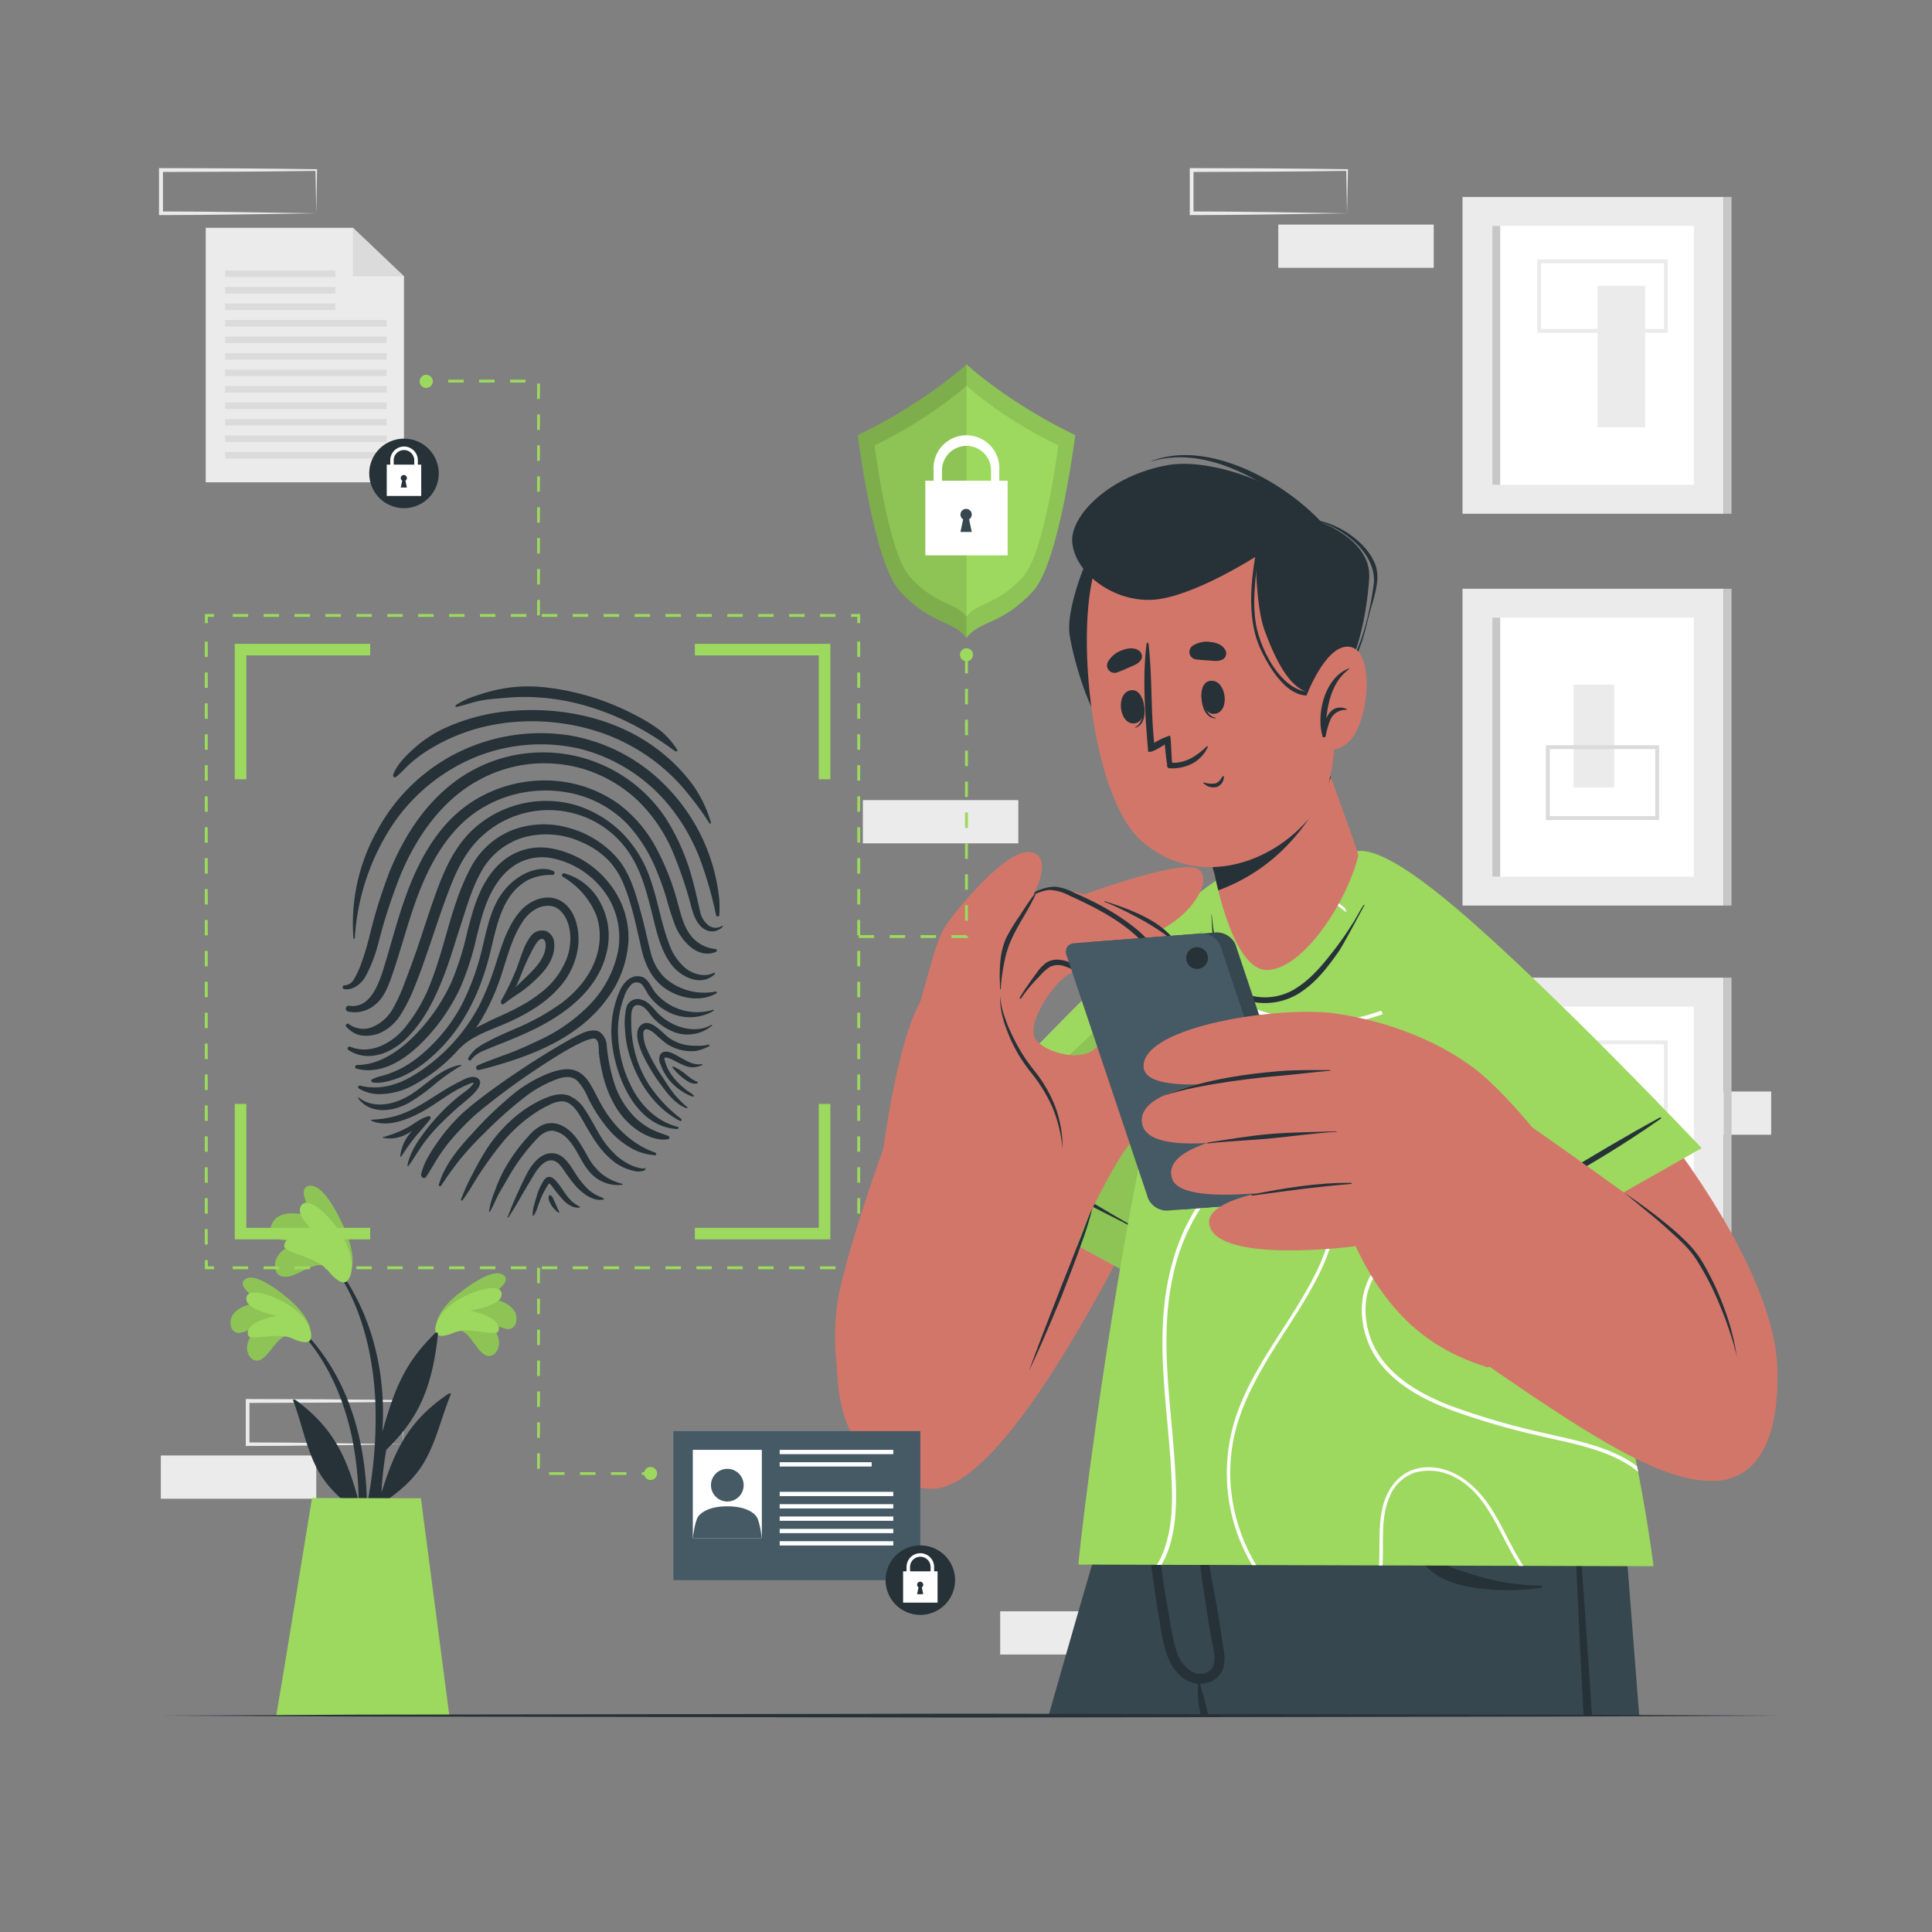 <svg xmlns="http://www.w3.org/2000/svg" viewBox="0 0 500 500"><rect x="0" y="0" width="500" height="500" fill="#808080" stroke="none"/><g id="freepik--background-complete--inject-22"><path d="M104.3,373.76l-20,.3c-6.71.1-13.48.15-20.23.16h-.46v-.46l0-11.19v-.5h.51l20.11.07,10.06.09,10.06.12h.22v.21Zm0,0-.22-11.19.22.22-10.06.12L84.18,363l-20.11.07.49-.5,0,11.19-.46-.46c6.66,0,13.3.06,20,.16Z" style="fill:#ebebeb"></path><rect x="41.62" y="376.68" width="40.23" height="11.19" style="fill:#ebebeb"></rect><rect x="258.85" y="417" width="40.23" height="11.19" style="fill:#ebebeb"></rect><rect x="418.15" y="282.48" width="40.23" height="11.19" style="fill:#ebebeb"></rect><path d="M348.61,55.2l-20,.3c-6.71.1-13.48.15-20.24.16h-.46V55.2l0-11.19v-.5h.5l20.12.07,10.05.09,10.06.12h.22V44Zm0,0L348.4,44l.21.22-10.06.12-10.05.09-20.12.07.5-.5,0,11.19-.46-.46c6.65,0,13.3.06,20,.16Z" style="fill:#ebebeb"></path><rect x="330.82" y="58.12" width="40.23" height="11.19" style="fill:#ebebeb"></rect><path d="M81.85,55.2l-20,.3c-6.71.1-13.48.15-20.24.16h-.46V55.2l0-11.19v-.5h.5l20.12.07,10.06.09,10,.12h.22V44Zm0,0L81.64,44l.21.22-10,.12-10.06.09-20.12.07.5-.5,0,11.19-.46-.46c6.65,0,13.3.06,20,.16Z" style="fill:#ebebeb"></path><rect x="223.31" y="207.07" width="40.23" height="11.19" style="fill:#ebebeb"></rect><rect x="378.5" y="50.97" width="67.59" height="81.99" style="fill:#ebebeb"></rect><rect x="386.22" y="58.45" width="52.15" height="67.02" style="fill:#fff"></rect><rect x="386.22" y="58.45" width="2.03" height="67.02" style="fill:#c7c7c7"></rect><rect x="446.09" y="50.97" width="2.03" height="81.99" style="fill:#c7c7c7"></rect><rect x="413.46" y="73.95" width="12.3" height="36.63" transform="translate(839.21 184.53) rotate(180)" style="fill:#ebebeb"></rect><path d="M431.62,86.14H397.83v-19h33.79Zm-32.79-1h31.79v-17H398.83Z" style="fill:#ebebeb"></path><rect x="378.5" y="253.02" width="67.59" height="81.99" style="fill:#ebebeb"></rect><rect x="386.22" y="260.51" width="52.15" height="67.02" style="fill:#fff"></rect><rect x="386.22" y="260.51" width="2.03" height="67.02" style="fill:#c7c7c7"></rect><rect x="446.09" y="253.02" width="2.03" height="81.99" style="fill:#c7c7c7"></rect><rect x="403.7" y="276.01" width="12.3" height="36.63" style="fill:#ebebeb"></rect><path d="M431.62,288.2H397.83V269.25h33.79Zm-32.79-1h31.79V270.25H398.83Z" style="fill:#ebebeb"></path><rect x="378.5" y="152.37" width="67.59" height="81.99" style="fill:#ebebeb"></rect><rect x="386.22" y="159.85" width="52.15" height="67.02" style="fill:#fff"></rect><rect x="386.22" y="159.85" width="2.03" height="67.02" style="fill:#c7c7c7"></rect><rect x="446.09" y="152.37" width="2.03" height="81.99" style="fill:#c7c7c7"></rect><rect x="407.24" y="177.17" width="10.53" height="26.63" style="fill:#ebebeb"></rect><path d="M429.37,212.22h-29.3V192.86h29.3Zm-28.3-1h27.3V193.86h-27.3Z" style="fill:#dbdbdb"></path></g><g id="freepik--Plant--inject-22"><path d="M77.8,343.75C94.35,360,97.13,385,93.64,407c-.09.5-.86.36-.86-.1,0-5,.15-10,.13-14.89-.09-.23-.16-.44-.25-.67-4.32-3.14-8.3-6.69-10.76-11.55-2.76-5.44-3.85-11.57-6-17.25-.2-.54.38-.38.76-.1,10.07,7.42,13.28,15.41,16.17,26.09a89.35,89.35,0,0,0-1.75-16.62c-2.18-10.14-6.48-20.18-13.76-27.7A.31.31,0,0,1,77.8,343.75Z" style="fill:#263238"></path><path d="M74.69,345.64c-2.85.1-4.64,4.65-6.86,6a2.14,2.14,0,0,1-3.14-.5c-2.2-3.07.82-6.85,3.66-9-2,.83-3.71,2.3-5.9,2.71a2.05,2.05,0,0,1-2.67-1.59c-1-4.18,4.29-6,7.89-6.13-1.75-1.22-6.75-4.52-4.09-6.14s8.56,3.09,10.48,4.64c2.81,2.29,6.17,5.7,6.3,9.27C80.52,349.08,76.88,346.52,74.69,345.64Z" style="fill:#9CD95E"></path><path d="M74.69,345.64c-2.85.1-4.64,4.65-6.86,6a2.14,2.14,0,0,1-3.14-.5c-2.2-3.07.82-6.85,3.66-9-2,.83-3.71,2.3-5.9,2.71a2.05,2.05,0,0,1-2.67-1.59c-1-4.18,4.29-6,7.89-6.13-1.75-1.22-6.75-4.52-4.09-6.14s8.56,3.09,10.48,4.64c2.81,2.29,6.17,5.7,6.3,9.27C80.52,349.08,76.88,346.52,74.69,345.64Z" style="opacity:0.1"></path><path d="M75.51,346.34c-3.64-1.65-10.63.73-11.23-.65-1.2-2.8,4.38-4.73,7.4-5.1-2.78-.75-8.1-1.95-7.94-4.63.2-3.27,8.17-.46,12.2,2.63,5.08,3.9,5,7.66,4.2,8.41C79,348,76.11,346.62,75.51,346.34Z" style="fill:#9CD95E"></path><path d="M115.49,342.15c-17.16,15.56-20.89,40.5-18.24,62.58.08.5.85.39.87-.07.19-5,.23-10,.43-14.89.1-.22.18-.43.28-.65,4.44-3,8.54-6.37,11.19-11.14,3-5.33,4.28-11.41,6.61-17,.22-.54-.37-.4-.76-.14-10.34,7-13.85,14.9-17.14,25.46a88.65,88.65,0,0,1,2.38-16.55c2.56-10,7.24-19.91,14.8-27.15C116.19,342.33,115.79,341.87,115.49,342.15Z" style="fill:#263238"></path><path d="M118.53,344.15c2.84.21,4.45,4.82,6.61,6.24a2.13,2.13,0,0,0,3.16-.38c2.32-3-.55-6.88-3.31-9.1,2,.91,3.62,2.44,5.79,2.93a2.05,2.05,0,0,0,2.73-1.49c1.12-4.14-4-6.2-7.65-6.43,1.79-1.14,6.92-4.25,4.32-6s-8.67,2.76-10.65,4.24c-2.9,2.17-6.38,5.45-6.64,9C112.56,347.37,116.3,344.94,118.53,344.15Z" style="fill:#9CD95E"></path><path d="M118.53,344.15c2.84.21,4.45,4.82,6.61,6.24a2.13,2.13,0,0,0,3.16-.38c2.32-3-.55-6.88-3.31-9.1,2,.91,3.62,2.44,5.79,2.93a2.05,2.05,0,0,0,2.73-1.49c1.12-4.14-4-6.2-7.65-6.43,1.79-1.14,6.92-4.25,4.32-6s-8.67,2.76-10.65,4.24c-2.9,2.17-6.38,5.45-6.64,9C112.56,347.37,116.3,344.94,118.53,344.15Z" style="opacity:0.1"></path><path d="M117.68,344.82c3.7-1.51,10.59,1.13,11.24-.22,1.31-2.76-4.2-4.89-7.2-5.38,2.81-.64,8.17-1.64,8.11-4.32-.08-3.28-8.14-.77-12.29,2.16-5.22,3.7-5.33,7.46-4.52,8.24C114.13,346.38,117.06,345.07,117.68,344.82Z" style="fill:#9CD95E"></path><path d="M98,383.25a169.38,169.38,0,0,1-5.33,24.61.61.61,0,0,1-1.2-.25c1.13-7.58,3.18-15,4.31-22.61a114.13,114.13,0,0,0,1.32-23.21c-.73-12.77-4.2-26.37-12.53-36.36-.19-.24.2-.58.39-.36,16.69,19.47,14,43.33,14,45.47,2.37-8.06,4.8-17.29,13.74-25.5.39-.35.69-.18.62.42-1.6,14.94-5.75,22.75-14.42,30.74C98.63,378.56,98.32,380.92,98,383.25Z" style="fill:#263238"></path><path d="M84.36,327.66c-3-1.33-7.14,2.49-10.11,2.76-1.57.14-2.74-.48-3-2.1-.74-4.29,4.3-6.7,8.31-7.47-2.53-.16-5,.52-7.49-.15a2.37,2.37,0,0,1-2-3c1.1-4.82,7.49-4.11,11.27-2.39-1.2-2.14-4.73-8.08-1.16-8.43s7.33,7.52,8.54,10.1c1.77,3.78,3.53,9,1.87,12.78C88.69,334.17,86.2,329.67,84.36,327.66Z" style="fill:#9CD95E"></path><path d="M84.36,327.66c-3-1.33-7.14,2.49-10.11,2.76-1.57.14-2.74-.48-3-2.1-.74-4.29,4.3-6.7,8.31-7.47-2.53-.16-5,.52-7.49-.15a2.37,2.37,0,0,1-2-3c1.1-4.82,7.49-4.11,11.27-2.39-1.2-2.14-4.73-8.08-1.16-8.43s7.33,7.52,8.54,10.1c1.77,3.78,3.53,9,1.87,12.78C88.69,334.17,86.2,329.67,84.36,327.66Z" style="opacity:0.1"></path><path d="M84.87,328.81c-3-3.55-11.4-4.6-11.33-6.33.16-3.52,6.93-2.7,10.25-1.57-2.5-2.18-7.42-6.1-5.91-8.8,1.86-3.29,8.71,3.64,11.33,8.87,3.31,6.6,1.39,10.48.14,10.84C87.63,332.31,85.35,329.39,84.87,328.81Z" style="fill:#9CD95E"></path><path d="M108.93,387.75,116.29,444H71.49c.92-5,9.26-56.32,9.26-56.32Z" style="fill:#9CD95E"></path></g><g id="freepik--Fingerprint--inject-22"><path d="M184,212.92a32.72,32.72,0,0,0-4.43-9.41,43.64,43.64,0,0,0-7.09-7.72c-10.63-9.25-25.28-12.83-39.13-11.88a51.72,51.72,0,0,0-18.3,4.55,32.16,32.16,0,0,0-7.74,5.08c-2.15,1.91-4.57,4.26-5.57,7a.48.48,0,0,0,.76.52c1.27-1,2.34-2.26,3.55-3.36a34.54,34.54,0,0,1,3.88-3,47.71,47.71,0,0,1,8.5-4.44c11.89-4.8,26-4.68,38-.34a49.81,49.81,0,0,1,15.84,9.41,47.88,47.88,0,0,1,6,6.37,71.39,71.39,0,0,1,5.33,7.36C183.78,213.2,184.09,213.14,184,212.92Z" style="fill:#263238"></path><path d="M175.23,194a20.54,20.54,0,0,0-4.47-5.05,43,43,0,0,0-5.82-3.6,65.66,65.66,0,0,0-24-7.48,38.41,38.41,0,0,0-12.15.6,51,51,0,0,0-5.59,1.59,19.58,19.58,0,0,0-5.26,2.45.25.25,0,0,0,.2.43c2.14-.44,4.19-1.23,6.34-1.64s4.16-.49,6.26-.69c24.57-2.28,42.34,12.91,44.08,13.82A.3.3,0,0,0,175.23,194Z" style="fill:#263238"></path><path d="M90.22,271.77c5,3.23,10.92.87,14.84-2.92,4.08-3.94,6.86-9.1,9-14.29,2-4.74,3.41-9.69,5-14.58s3-10,5.52-14.47a18.47,18.47,0,0,1,11-8.81,22.14,22.14,0,0,1,15.23,1.37,21.75,21.75,0,0,1,6.73,4.65,20.08,20.08,0,0,1,4.05,6.61c2.11,5.28,3.17,10.9,4.45,16.41,1.05,4.56,3.23,8.67,7.5,10.92,3.64,1.92,8.12,2.5,11.82.43a.25.25,0,0,0-.16-.47A15.42,15.42,0,0,1,172,253a13.75,13.75,0,0,1-3.65-6.72c-.8-3-1.4-6.09-2.22-9.11-1.36-5-2.71-10.47-6-14.63a25.36,25.36,0,0,0-12.93-8.28,23.12,23.12,0,0,0-14.81.64A21,21,0,0,0,121.59,225c-4.72,9-6.24,19.26-9.88,28.68a41.58,41.58,0,0,1-7.38,12.81c-3.33,3.72-8.68,6.48-13.66,4.41A.49.49,0,0,0,90.22,271.77Z" style="fill:#263238"></path><path d="M89.13,256c2.3.31,4.41-1.42,5.48-3.32a38,38,0,0,0,3.32-8.64,141.66,141.66,0,0,1,6-18.26c4-9.31,10.23-18.29,19.2-23.45a35.29,35.29,0,0,1,29.65-2.73,35.69,35.69,0,0,1,12.38,7.68,40.73,40.73,0,0,1,8.68,12.55,104.94,104.94,0,0,1,5.1,15c.59,2.05,1.42,4.54,3.4,5.65a3.68,3.68,0,0,0,4.71-.68c.11-.13-.07-.27-.19-.19a3,3,0,0,1-3.7-.3,5.88,5.88,0,0,1-2-3.55c-.67-2.76-1.21-5.54-2-8.29a56.19,56.19,0,0,0-6.91-15.79,38.15,38.15,0,0,0-53.12-10.4c-8.64,5.86-14.49,14.89-18.36,24.42a133.52,133.52,0,0,0-5,16,75,75,0,0,1-2.44,8.11,26.1,26.1,0,0,1-1.6,3.38,3.08,3.08,0,0,1-2.52,1.82A.48.48,0,0,0,89.13,256Z" style="fill:#263238"></path><path d="M91.92,276.09a.44.44,0,0,0,.35.49,15.54,15.54,0,0,0,2.47.38,10.45,10.45,0,0,0,1.12,0c4.41-.22,9-2.72,13.62-7.43A50.44,50.44,0,0,0,119,255.9a70.67,70.67,0,0,0,4.34-13.42c.32-1.29.65-2.59,1-3.87,1.09-4.1,3.07-10,7.54-13.72a13.12,13.12,0,0,1,11-2.78,22.25,22.25,0,0,1,14.53,10.15,20.08,20.08,0,0,1,2.54,13.91,27.85,27.85,0,0,1-7.25,13.75,43.63,43.63,0,0,1-13.36,9.37c-2.12,1-4.93,2.33-7.81,3.39l-1.65.61c-2.1.77-4.26,1.55-6.33,2.46a.62.62,0,0,0,.37,1.17c1.45-.31,2.88-.71,4.21-1.1,9.65-2.77,21.67-7.25,29-17.36a27.46,27.46,0,0,0,5.52-15.14,22.46,22.46,0,0,0-4.44-14,24.66,24.66,0,0,0-15.79-9.8,15.43,15.43,0,0,0-11.92,3c-3.7,2.87-6.42,7.44-8.31,14-.52,1.78-1,3.6-1.43,5.36a72.09,72.09,0,0,1-4,12.44,48.2,48.2,0,0,1-9.85,14.06c-3.35,3.3-8.57,7.23-14.44,7.24A.52.52,0,0,0,91.92,276.09Z" style="fill:#263238"></path><path d="M90,261.77a8.15,8.15,0,0,0,7.14-1.8c2.19-1.75,3.32-4.66,4.22-7.24,2.09-6,3.71-12.2,5.79-18.23,3.23-9.4,8-19,16.47-24.66a32,32,0,0,1,26.11-4.1,28.43,28.43,0,0,1,12.77,7.67,40,40,0,0,1,7.51,12.12c.93,2.24,1.73,4.52,2.44,6.84a74.5,74.5,0,0,0,2.32,7.25c1.64,3.94,5.77,8.67,10.53,6.72a.39.39,0,0,0-.14-.74,9.19,9.19,0,0,1-6.67-3.87c-1.69-2.38-2.34-5.32-3.11-8.09a64.16,64.16,0,0,0-5.92-14.84,34.33,34.33,0,0,0-9.21-10.63,32.6,32.6,0,0,0-13.76-5.74,34.57,34.57,0,0,0-26.08,6.29c-8.23,6.15-12.92,15.79-16.13,25.3-1.81,5.34-3.21,10.79-4.87,16.17-1.26,4.1-3.49,11-9.09,10.09A.77.77,0,0,0,90,261.77Z" style="fill:#263238"></path><path d="M89.59,265.69a7.72,7.72,0,0,0,2.34,1.79c1.84.92,4.53.62,6.37-.12a12.42,12.42,0,0,0,5.45-4.85,42.37,42.37,0,0,0,3.56-7.17c1.15-2.77,2.15-5.62,3.13-8.46,2-5.71,3.79-11.47,6-17.11,1.92-5,4.31-9.77,8.33-13.41a25.47,25.47,0,0,1,27-4.75A24.87,24.87,0,0,1,163,221c3,4.57,4.36,9.9,5.68,15.11,1.18,4.64,2.13,9.65,5.1,13.54,2.47,3.25,7.73,5.82,11.2,2.44a.2.2,0,0,0-.22-.33c-2.48,1.23-5.39.39-7.46-1.29a14.31,14.31,0,0,1-4.14-6.22c-2.05-5.31-2.86-11-4.74-16.41a31,31,0,0,0-7.82-12.67,29.25,29.25,0,0,0-12.26-7,27.93,27.93,0,0,0-26.57,7.1c-3.81,3.83-6.2,8.66-8.13,13.65-2.1,5.47-3.8,11.09-5.7,16.64-1,2.84-2,5.66-3.11,8.47a44,44,0,0,1-3.15,7,10.88,10.88,0,0,1-5.14,4.69,6.26,6.26,0,0,1-6.28-.71C89.8,264.66,89.25,265.31,89.59,265.69Z" style="fill:#263238"></path><path d="M186.16,236.83a33.82,33.82,0,0,0,0-3.9,48.58,48.58,0,0,0-13-28.63,45.43,45.43,0,0,0-25.91-14,48.48,48.48,0,0,0-28.66,4.4,47.86,47.86,0,0,0-20.83,20,49.18,49.18,0,0,0-6.29,28.1c0,.21.34.17.35,0a59.71,59.71,0,0,1,9.93-29.56A47.77,47.77,0,0,1,122.89,196a45,45,0,0,1,27-2.26,43.67,43.67,0,0,1,23.55,15.07A50.65,50.65,0,0,1,181,221.9a100.76,100.76,0,0,1,4.33,15C185.48,237.28,186.13,237.28,186.16,236.83Z" style="fill:#263238"></path><path d="M170.89,272.9c1.1-1.62,3.46-.19,4.68.49,1.83,1,3.8,2.37,6,2a.14.14,0,0,1,.09.27,5.33,5.33,0,0,1-4.6.06,23.74,23.74,0,0,1-2.28-1.08,9.69,9.69,0,0,0-2.23-.94,1.57,1.57,0,0,0-.43,0c-.15,0-.11,0-.13.05-.14.26.08.81.16,1.07a9.65,9.65,0,0,0,.77,1.95,14.71,14.71,0,0,0,2.61,3.46,21.07,21.07,0,0,0,1.85,1.68c.66.53,1.44.93,2.07,1.49a.22.22,0,0,1-.21.39,9,9,0,0,1-2.16-1,15.13,15.13,0,0,1-2-1.4,13.5,13.5,0,0,1-3.15-3.74,12.07,12.07,0,0,1-1-2.24A2.78,2.78,0,0,1,170.89,272.9Z" style="fill:#263238"></path><path d="M174.24,276a14.49,14.49,0,0,1,3.31,2.1q.67.56,1.38,1.05c.23.16.48.31.72.45a6.46,6.46,0,0,0,.76.33.24.24,0,0,1,0,.46c-1.19.29-2.44-.49-3.34-1.17a14.57,14.57,0,0,1-3-2.92C173.93,276.2,174.05,276,174.24,276Z" style="fill:#263238"></path><path d="M96.07,279.67a.17.17,0,0,0,0,.07.38.38,0,0,0,.3.34,4.68,4.68,0,0,0,.9.14,11.07,11.07,0,0,0,3.13-.4,21.12,21.12,0,0,0,4.14-1.45,30,30,0,0,0,7.12-4.81c7.25-6.34,12.35-15.37,15.16-26.86.18-.76.37-1.53.55-2.29,1-4.15,2-8.43,4.3-12a13.94,13.94,0,0,1,4.8-4.57,13.3,13.3,0,0,1,6.54-1.4.53.53,0,0,0,.22-1c-2.59-1.27-5.81-.07-7.07.5a16,16,0,0,0-5.72,4.57c-3,3.71-4.12,8.47-5.2,13.07l-.28,1.15a65.49,65.49,0,0,1-5.31,15A43.52,43.52,0,0,1,110,272.11a30.3,30.3,0,0,1-6.32,4.46,27.29,27.29,0,0,1-3.64,1.51c-.42.14-.85.25-1.28.37a12.09,12.09,0,0,0-2.45.86A.42.42,0,0,0,96.07,279.67Z" style="fill:#263238"></path><path d="M121.16,274a.42.42,0,0,0,.2.39.37.37,0,0,0,.2.07.42.42,0,0,0,.37-.19,7.67,7.67,0,0,1,3.34-2.38c1.18-.55,2.41-1,3.6-1.49l.54-.22c3.27-1.28,5.93-2.42,8.37-3.59,10.82-5.19,17.27-11.91,19.2-20a18,18,0,0,0-1.52-12.82,15.08,15.08,0,0,0-9.4-7.75.51.51,0,0,0-.6.3.46.46,0,0,0,.19.59,20.4,20.4,0,0,1,8.62,9.84c2.19,5.8,1.13,15.28-9.09,22.95a61.57,61.57,0,0,1-12.27,6.72c-2.16.95-4.6,2-6.94,3.27a18.23,18.23,0,0,0-2.76,1.71,9.16,9.16,0,0,0-2,2.38A.36.36,0,0,0,121.16,274Z" style="fill:#263238"></path><path d="M92.87,281.7a10.29,10.29,0,0,0,4.85,1.46,18.51,18.51,0,0,0,9-2.18,42.72,42.72,0,0,0,11.05-8.39c.31-.32.6-.65.9-1l.27-.29a.62.62,0,0,0,.19-.14c2.53-2.52,6-3.92,9.33-5.28,1.16-.47,2.37-1,3.5-1.48,5.59-2.6,9.4-5.18,12.34-8.38a19.53,19.53,0,0,0,5.35-11.34c.35-3.7-.52-8.86-4.09-11.26s-8.09-.69-10.74,2.2c-3.08,3.37-4.65,8.13-5.92,12l-.44,1.35a71.94,71.94,0,0,1-4.42,11.25,46.83,46.83,0,0,1-7.35,10.27,46.3,46.3,0,0,1-9.78,7.88c-4.74,2.83-9.36,3.69-13.71,2.59h-.08a.45.45,0,0,0-.43.27A.4.4,0,0,0,92.87,281.7ZM123.17,266c.72-1,1.35-2,1.91-3a58.49,58.49,0,0,0,5-11.71c.21-.65.41-1.3.63-2,1.15-3.64,2.34-7.41,4.45-10.59a9.52,9.52,0,0,1,4.33-3.84,6.28,6.28,0,0,1,2.59-.43,4.44,4.44,0,0,1,2.84,1.17c3,2.8,3.19,7.93,2,11.77a20.52,20.52,0,0,1-7.11,9.66c-3.71,2.95-8.1,4.92-12,6.66l-.37.16C126.05,264.58,124.56,265.25,123.17,266Z" style="fill:#263238"></path><path d="M129.68,259.34a.47.47,0,0,0,.16.49.44.44,0,0,0,.26.1.42.42,0,0,0,.34-.14c.22-.22,1.84-1.38,2.62-1.91.25-.17.51-.33.76-.51.53-.35,1.08-.71,1.6-1.11a37.47,37.47,0,0,0,4.38-3.89c2.62-2.75,3.85-5.5,3.63-8.19a3.56,3.56,0,0,0-2-3.18,3.61,3.61,0,0,0-4.06,1.29,14.15,14.15,0,0,0-2.1,4c-.46,1.16-.87,2.37-1.28,3.53l-.33.94a66.84,66.84,0,0,1-3.93,8.14A.43.43,0,0,0,129.68,259.34Zm5.11-6.92a58.63,58.63,0,0,1,3.32-7.18l.06-.1c.34-.6,1.15-2,1.93-2.16h.17a.83.83,0,0,1,.45.18c.68.53.58,2,.26,3.11-.74,2.66-3,4.81-4.76,6.54l-1.4,1.34c-.48.45-.95.91-1.42,1.37C134,254.41,134.43,253.32,134.79,252.42Z" style="fill:#263238"></path><path d="M136,304.46A111.37,111.37,0,0,0,131.36,315a.11.11,0,0,0,.19.09c1.95-2.9,3.57-6,5.4-9,1.2-1.93,3.37-6.44,6.3-5.71,1.23.3,2.11,1.66,2.79,2.63a41.81,41.81,0,0,0,2.9,3.86c1.6,1.82,4.6,4.2,7.22,3.56.12,0,.19-.22.07-.28-.7-.37-1.44-.6-2.13-1A10.71,10.71,0,0,1,152,307.6a23.42,23.42,0,0,1-3.22-4.12c-1.5-2.32-3.25-5.38-6.51-5C139.25,298.83,137.19,302,136,304.46Z" style="fill:#263238"></path><path d="M92.73,284.29c3.17,4.17,8.84,3.43,12.94,1.21a44,44,0,0,0,6.66-4.75,49.85,49.85,0,0,1,7-4.94.12.12,0,0,0-.07-.23c-5.07.81-8.73,5-12.86,7.64-3.88,2.5-9.51,4-13.51.84C92.79,283.94,92.63,284.16,92.73,284.29Z" style="fill:#263238"></path><path d="M175.29,292.19c.32,0,.45-.48.12-.56-5.12-1.27-9.16-5.11-11.64-9.68a32.09,32.09,0,0,1-3.79-13.5A25.18,25.18,0,0,1,161.52,258a7.78,7.78,0,0,1,1.68-3,2,2,0,0,1,3-.16,19.38,19.38,0,0,1,1.47,2.39,13.85,13.85,0,0,0,4.58,4.3,12.82,12.82,0,0,0,6,1.73,12,12,0,0,0,6.39-1.65c.13-.08.07-.33-.09-.28a14.12,14.12,0,0,1-15-4.5c-1.22-1.57-1.88-4-4.21-4.18s-3.95,1.68-4.87,3.61A26.35,26.35,0,0,0,158.53,271C159.76,279.81,165.06,291.72,175.29,292.19Z" style="fill:#263238"></path><path d="M138.29,311.68a7.67,7.67,0,0,0-.43,2.84.16.16,0,0,0,.28.06,8.74,8.74,0,0,0,1.05-2.35c.31-.86.63-1.72,1-2.56a18.26,18.26,0,0,1,1.28-2.44,3.42,3.42,0,0,1,.64-.93l.07-.05.16.16a4.58,4.58,0,0,1,.42.46,44.81,44.81,0,0,0,3.28,4c1,.93,2.59,1.94,4,1.62a.11.11,0,0,0,0-.2,10,10,0,0,1-2.21-1.54,14.63,14.63,0,0,1-1.67-2.08c-.57-.78-1.08-1.61-1.7-2.36s-1.31-1.72-2.3-1.72-1.46.89-1.85,1.6a17.07,17.07,0,0,0-1.2,2.65C138.84,309.78,138.54,310.72,138.29,311.68Z" style="fill:#263238"></path><path d="M177.68,286.8a.17.17,0,0,0,.15-.3,28.08,28.08,0,0,1-3.4-3.41,45.12,45.12,0,0,1-2.74-4,43.89,43.89,0,0,1-4.28-7.58,9.75,9.75,0,0,1-.92-4.13c.19-2,2.2-.54,3.07.21a27.7,27.7,0,0,0,3.1,2.62A11.57,11.57,0,0,0,180,272a11.15,11.15,0,0,0,3.53-1.27c.25-.11.07-.45-.18-.37a10.27,10.27,0,0,1-3,.28,15.74,15.74,0,0,1-2.48-.15,11.35,11.35,0,0,1-4.75-1.91c-1.7-1.21-4.82-5.27-7.2-3.31-2.06,1.69-.47,5.62.36,7.54a46,46,0,0,0,5,8.24C172.88,283.25,175,285.88,177.68,286.8Z" style="fill:#263238"></path><path d="M99.11,294.45a9.08,9.08,0,0,0,6.36-1.07c.41-.22.79-.47,1.19-.72-.21.24-.41.47-.6.71a11.28,11.28,0,0,0-2.48,5.87.14.14,0,0,0,.25.09c1.12-1.71,2.27-3.43,3.55-5s2.77-3.12,4-4.77a.45.45,0,0,0-.45-.69c-2.12.48-3.71,2-5.59,3a30,30,0,0,1-6.26,2.43C99,294.3,99,294.43,99.11,294.45Z" style="fill:#263238"></path><path d="M122.32,303.81a56.93,56.93,0,0,0-3,6.55.23.23,0,0,0,.41.21c1.7-2.29,3.07-4.83,4.65-7.21s3.15-4.54,4.87-6.71a39.51,39.51,0,0,1,9.8-9,25.2,25.2,0,0,1,3-1.64,7.77,7.77,0,0,1,3.49-1c2.22.12,3.66,2.25,4.65,3.9,2.39,4,4.43,8.22,8.13,11.27A12.54,12.54,0,0,0,164,303a4.46,4.46,0,0,0,2.73-.08c.27-.17.44-.42.17-.66-.09-.07-.23,0-.17.14s-1.29-.13-1.35-.15l-.86-.24a10.37,10.37,0,0,1-1.75-.72,16.85,16.85,0,0,1-3-2,23.17,23.17,0,0,1-4.9-6.18c-1.15-1.95-2.17-4-3.45-5.87a9,9,0,0,0-4.33-3.75c-2.28-.74-4.59.08-6.65,1a29.54,29.54,0,0,0-5.61,3.33,37.79,37.79,0,0,0-9,9.75A68.4,68.4,0,0,0,122.32,303.81Z" style="fill:#263238"></path><path d="M128.05,308.27a22.33,22.33,0,0,0-1.48,5.21.13.13,0,0,0,.24.08c1-1.74,1.7-3.67,2.74-5.41s2-3.46,3-5.13a52.78,52.78,0,0,1,6.47-8.37c1.15-1.17,2.5-2.17,4.18-2a6.9,6.9,0,0,1,4,2.43c2.26,2.53,3.3,6,5.63,8.48a9.6,9.6,0,0,0,8.26,3.06c.1,0,.13-.21,0-.24a14.07,14.07,0,0,1-5.38-2.59,15.7,15.7,0,0,1-3.75-4.76c-1.72-3-3.39-6.26-6.64-7.76a6.06,6.06,0,0,0-4.56-.28,10.51,10.51,0,0,0-4,3.06,45.05,45.05,0,0,0-6.51,9.11A39.1,39.1,0,0,0,128.05,308.27Z" style="fill:#263238"></path><path d="M113.58,306.58a.34.34,0,0,0,.19.41l.13,0a.35.35,0,0,0,.29-.15A78.36,78.36,0,0,1,119.1,300a76.93,76.93,0,0,1,5.91-6.41,109.38,109.38,0,0,1,11.07-9.87,31.07,31.07,0,0,1,6.24-3.69c2.11-.92,5-2.17,7-.39a13.12,13.12,0,0,1,2.71,4.17c.28.58.56,1.14.85,1.67a40,40,0,0,0,4.27,6.38,22.46,22.46,0,0,0,5.59,4.91,14.52,14.52,0,0,0,6.74,2.2.32.32,0,0,0,.35-.27.31.31,0,0,0-.21-.38c-6.65-2.33-10.92-7.42-13.32-11.28-.67-1.08-1.28-2.25-1.85-3.37s-1.16-2.25-1.84-3.33c-1.45-2.35-3.31-3.55-5.49-3.62-2.62-.07-5.34,1.07-7.41,2.05a35.06,35.06,0,0,0-6.41,4,96.68,96.68,0,0,0-11.21,10.72C118.52,297.34,115,301.6,113.58,306.58Z" style="fill:#263238"></path><path d="M176,290.09c.33.16.53-.33.28-.53a36.88,36.88,0,0,1-8.54-9.17,29.19,29.19,0,0,1-3.84-10,30,30,0,0,1-.53-5.5c0-1.35-.35-4.76,1.63-4.77s3.07,2.37,4.22,3.51a15.14,15.14,0,0,0,4.57,3.18,9.8,9.8,0,0,0,10.46-1.37.12.12,0,0,0-.13-.2c-4.4,2.45-10.17.54-13.57-2.74-1.38-1.32-2.5-3.23-4.46-3.76a3,3,0,0,0-4,2.06,18.5,18.5,0,0,0-.34,5.61,27.48,27.48,0,0,0,.86,5.63C164.58,279.36,169.12,286.61,176,290.09Z" style="fill:#263238"></path><path d="M110.76,299.47a16.56,16.56,0,0,0-1.77,4.42.82.82,0,0,0,.47.92,1.06,1.06,0,0,0,.23.05.69.69,0,0,0,.62-.33c.59-.91,1.15-1.84,1.71-2.76a50.84,50.84,0,0,1,4-5.93,71.3,71.3,0,0,1,7.12-7.44,176.56,176.56,0,0,1,16.15-12c8-5.32,13.49-8.13,14.75-7.55.86.4.9,1.83.94,3a10.08,10.08,0,0,0,.05,1,45.66,45.66,0,0,0,.88,4.87,29.59,29.59,0,0,0,3.43,8.74,19.57,19.57,0,0,0,5.85,6.19c1.3.85,4.67,2.76,7.77,2.17A.45.45,0,0,0,173,294c-.51-.2-1-.38-1.51-.56a24.6,24.6,0,0,1-3.13-1.31,18.13,18.13,0,0,1-4-2.93,22.22,22.22,0,0,1-5.33-8.68,47.71,47.71,0,0,1-2-9.79,4.69,4.69,0,0,0-1.83-3.66c-1.18-.77-3.21-.24-4.21.19-5.74,2.46-24.18,14.24-31.53,21.06a46.73,46.73,0,0,0-6.15,7.16A42.72,42.72,0,0,0,110.76,299.47Z" style="fill:#263238"></path><path d="M96.16,290.06c3.85,1.67,8.41,0,11.92-1.74s6.4-4.09,9.69-6c.85-.48,1.7-.93,2.58-1.34.44-.2.89-.39,1.34-.56.23-.09.5-.26.74-.18s.29,0,.1.19-.12.17-.19.25c-1.14,1.42-2.93,2.44-4.3,3.62a52.7,52.7,0,0,0-7.6,7.92c-2.12,2.75-4.33,5.91-5,9.38,0,.17.2.23.29.11,1.35-1.84,2.48-3.84,3.82-5.69a43,43,0,0,1,4.35-5.08c1.41-1.42,2.88-2.79,4.37-4.12s3.06-2.47,4.4-3.88c.93-1,2.59-3,.77-4-1.47-.8-3.65.57-4.95,1.22-3.68,1.84-7,4.33-10.58,6.31a27.38,27.38,0,0,1-5.83,2.45,28.2,28.2,0,0,1-5.92.86C96,289.79,96,290,96.16,290.06Z" style="fill:#263238"></path><path d="M142.08,309.56a1.17,1.17,0,0,1,0-.11.24.24,0,0,1,.36-.12l.08.05c.35.13.58.64.71.94s.33.75.5,1.11c.33.72.62,1.46,1,2.17a.15.15,0,0,1-.23.19,6.43,6.43,0,0,1-1.78-1.82,8.55,8.55,0,0,1-.55-1.09,2.69,2.69,0,0,1-.19-.74A.94.94,0,0,1,142.08,309.56Z" style="fill:#263238"></path><polygon points="63.75 201.68 60.75 201.68 60.75 166.62 95.81 166.62 95.81 169.62 63.75 169.62 63.75 201.68" style="fill:#9CD95E"></polygon><polygon points="214.89 320.75 179.83 320.75 179.83 317.75 211.89 317.75 211.89 285.69 214.89 285.69 214.89 320.75" style="fill:#9CD95E"></polygon><polygon points="95.81 320.75 60.75 320.75 60.75 285.69 63.75 285.69 63.75 317.75 95.81 317.75 95.81 320.75" style="fill:#9CD95E"></polygon><polygon points="214.89 201.68 211.89 201.68 211.89 169.62 179.83 169.62 179.83 166.62 214.89 166.62 214.89 201.68" style="fill:#9CD95E"></polygon><polygon points="222.61 328.48 220.24 328.48 220.24 327.73 221.86 327.73 221.86 326.11 222.61 326.11 222.61 328.48" style="fill:#9CD95E"></polygon><path d="M216.22,328.48h-4v-.75h4Zm-8,0h-4v-.75h4Zm-8,0h-4v-.75h4Zm-8,0h-4v-.75h4Zm-8,0h-4v-.75h4Zm-8,0h-4v-.75h4Zm-8,0h-4v-.75h4Zm-8,0h-4v-.75h4Zm-8,0h-4v-.75h4Zm-8,0h-4v-.75h4Zm-8,0h-4v-.75h4Zm-8,0h-4v-.75h4Zm-8,0h-4v-.75h4Zm-8,0h-4v-.75h4Zm-8,0h-4v-.75h4Zm-8,0h-4v-.75h4Zm-8,0h-4v-.75h4Zm-8,0h-4v-.75h4Zm-8,0h-4v-.75h4Zm-8,0h-4v-.75h4Z" style="fill:#9CD95E"></path><polygon points="55.4 328.48 53.03 328.48 53.03 326.11 53.78 326.11 53.78 327.73 55.4 327.73 55.4 328.48" style="fill:#9CD95E"></polygon><path d="M53.78,322.08H53v-4h.75Zm0-8H53v-4h.75Zm0-8H53v-4h.75Zm0-8H53v-4h.75Zm0-8H53v-4h.75Zm0-8H53v-4h.75Zm0-8H53v-4h.75Zm0-8H53v-4h.75Zm0-8H53v-4h.75Zm0-8H53v-4h.75Zm0-8H53v-4h.75Zm0-8H53v-4h.75Zm0-8H53v-4h.75Zm0-8H53v-4h.75Zm0-8H53v-4h.75Zm0-8.05H53v-4h.75Zm0-8H53v-4h.75Zm0-8H53v-4h.75Zm0-8H53v-4h.75Zm0-8H53v-4h.75Z" style="fill:#9CD95E"></path><polygon points="53.78 161.27 53.03 161.27 53.03 158.9 55.4 158.9 55.4 159.65 53.78 159.65 53.78 161.27" style="fill:#9CD95E"></polygon><path d="M216.22,159.65h-4v-.75h4Zm-8,0h-4v-.75h4Zm-8,0h-4v-.75h4Zm-8,0h-4v-.75h4Zm-8,0h-4v-.75h4Zm-8,0h-4v-.75h4Zm-8,0h-4v-.75h4Zm-8,0h-4v-.75h4Zm-8,0h-4v-.75h4Zm-8,0h-4v-.75h4Zm-8,0h-4v-.75h4Zm-8,0h-4v-.75h4Zm-8,0h-4v-.75h4Zm-8,0h-4v-.75h4Zm-8,0h-4v-.75h4Zm-8,0h-4v-.75h4Zm-8,0h-4v-.75h4Zm-8,0h-4v-.75h4Zm-8,0h-4v-.75h4Zm-8,0h-4v-.75h4Z" style="fill:#9CD95E"></path><polygon points="222.61 161.27 221.86 161.27 221.86 159.65 220.24 159.65 220.24 158.9 222.61 158.9 222.61 161.27" style="fill:#9CD95E"></polygon><path d="M222.61,322.08h-.75v-4h.75Zm0-8h-.75v-4h.75Zm0-8h-.75v-4h.75Zm0-8h-.75v-4h.75Zm0-8h-.75v-4h.75Zm0-8h-.75v-4h.75Zm0-8h-.75v-4h.75Zm0-8h-.75v-4h.75Zm0-8h-.75v-4h.75Zm0-8h-.75v-4h.75Zm0-8h-.75v-4h.75Zm0-8h-.75v-4h.75Zm0-8h-.75v-4h.75Zm0-8h-.75v-4h.75Zm0-8h-.75v-4h.75Zm0-8.05h-.75v-4h.75Zm0-8h-.75v-4h.75Zm0-8h-.75v-4h.75Zm0-8h-.75v-4h.75Zm0-8h-.75v-4h.75Z" style="fill:#9CD95E"></path></g><g id="freepik--Character--inject-22"><path d="M271.37,444h92.34c.76-3,1.49-5.9,2.23-8.78q1.26-5,2.47-9.69c.17-.7.36-1.4.54-2.09.61-2.41,1.2-4.76,1.79-7,.35-1.4.7-2.77,1-4.12s.7-2.74,1-4.06c.09-.35.18-.71.27-1s.19-.77.28-1.14l.35-1.37h0c.13-.48.25-.95.36-1.42.24-.89.46-1.76.67-2.62.33-1.26.64-2.5.95-3.71.13-.52.27-1.05.4-1.56.22-.85.43-1.67.63-2.47.14-.54.27-1.07.4-1.58.55-2.12,1.05-4.11,1.52-6,.13-.49.24-1,.37-1.44.2-.81.4-1.58.59-2.33.13-.47.24-.92.35-1.37.41-1.59.78-3,1.1-4.31.09-.34.17-.67.26-1l.57-2.26c.07-.26.13-.52.2-.76s.13-.51.18-.73.09-.33.12-.47.12-.45.17-.63a1.63,1.63,0,0,1,.07-.28l.21-.84H293s-3,10.21-7.7,26.66c-1,3.35-2,7-3.11,10.8C279,417.3,275.33,430.1,271.37,444Z" style="fill:#37474f"></path><path d="M348.59,444h2.3q5.13-21.22,9.94-42.51,1.16-5.18,2.29-10.37l.21-1a.14.14,0,0,0-.27-.07l-.09.32q-1.56,5.56-3.1,11.15C356,415.62,352.24,429.78,348.59,444Z" style="fill:#263238"></path><path d="M295.87,368.88l4,19.86L303.09,405l5.54,27.75.57,2.85.95,4.74.71,3.59h52.86c.75-3,1.49-5.91,2.22-8.78q1.26-5,2.47-9.69c.17-.7.36-1.4.54-2.09.61-2.41,1.2-4.76,1.79-7,.35-1.4.7-2.77,1-4.12s.7-2.74,1-4.06c.09-.35.18-.71.27-1s.19-.77.28-1.14l.35-1.37h0c.13-.48.25-.95.36-1.42.24-.89.46-1.76.67-2.62.33-1.26.64-2.5.95-3.71.14-.53.27-1.05.4-1.56.22-.85.43-1.67.63-2.47.14-.54.27-1.07.4-1.58.55-2.12,1.05-4.11,1.52-6,.13-.49.24-1,.37-1.44.2-.81.4-1.58.59-2.33.13-.47.24-.92.35-1.37.41-1.59.78-3,1.1-4.31.09-.34.17-.67.26-1l.57-2.26c.07-.26.13-.52.2-.76s.13-.51.18-.73.09-.33.12-.47.12-.45.17-.63a1.63,1.63,0,0,1,.07-.28l.21-.84Z" style="fill:#263238"></path><path d="M295.86,368.85v0c0,.5.38,5.86,1.24,14,.25,2.39.54,5,.88,7.82.53,4.44,1.18,9.33,2,14.5,1.38,9,3.18,18.86,5.52,28.48.83,3.46,1.75,6.89,2.72,10.25l116,0c-1.37-17.68-2.62-33.67-3.61-46.27-1.4-17.74-2.28-28.85-2.28-28.85l-105.24,0Z" style="fill:#37474f"></path><path d="M296.11,379.51c.13,4.15.3,8.3.57,12.43.28,4.48.69,8.95,1.28,13.42a4.36,4.36,0,0,0,.06.49q.83,6.28,1.88,12.53c.67,3.88,1.16,8.07,2.88,11.67a11.56,11.56,0,0,0,2.71,3.66,8.12,8.12,0,0,0,3.71,1.92,4,4,0,0,0,.69.11c.06,0,.13,0,.2,0a.24.24,0,0,0-.13.24c.05,1.39,0,2.81.17,4.19,0,.06,0,.12,0,.18.14,1.2.36,2.39.58,3.59h2s0,0,0-.07c-.35-1.31-.64-2.63-1-4s-.8-2.66-1.11-4a.22.22,0,0,0-.1-.13,6.18,6.18,0,0,0,6-3.76,10.71,10.71,0,0,0,.1-5.45l-1.08-7.13c-.68-4.36-1.55-8.68-2.33-13-.11-.66-.23-1.32-.35-2-1.55-8.83-3.18-17.67-5.13-26.42-.07-.36-.16-.72-.24-1.09s-.44-.17-.42.06c.06.59.12,1.18.19,1.77.34,3.36.74,6.7,1.2,10,.56,3.92.95,7.86,1.5,11.78l.57,4c.9,6.45,1.84,12.9,2.94,19.32.52,3,2.38,8.33-1.92,9.26a4.34,4.34,0,0,1-2.91-.37,9.1,9.1,0,0,1-4-5c-1.22-3.42-1.65-7.18-2.28-10.74q-1.07-5.89-1.88-11.81h0c-.7-4.92-1.42-9.84-2.2-14.75-.38-2.51-.78-5-1.18-7.52-.18-1.15-.37-2.31-.56-3.47C296.49,379.19,296.11,379.26,296.11,379.51Z" style="fill:#263238"></path><path d="M398.77,410.35a58.58,58.58,0,0,1-14.31-1.92c-2.16-.56-4.29-1.25-6.4-1.94a16.82,16.82,0,0,1-5.78-2.9c-3.25-2.81-4.77-7.23-6.18-11.15a107.6,107.6,0,0,1-3.75-13.53c-.05-.23-.38-.16-.39.06a52.9,52.9,0,0,0,2,15.37c1.17,4.24,2.74,9,6.17,12,3.6,3.12,8.5,4.22,13.11,4.79a60.35,60.35,0,0,0,15.6-.21A.26.26,0,0,0,398.77,410.35Z" style="fill:#263238"></path><path d="M406.81,379q.39,9.75.82,19.5,1,22.71,2.19,45.42H412q-1.5-22.77-3.15-45.49-.72-9.74-1.48-19.44A.28.28,0,0,0,406.81,379Z" style="fill:#263238"></path><path d="M308.74,235.16c-45.7,41.19-88.07,86.3-91.39,109.32-4.59,31.88,15,40.73,23.8,40.81,23.92.24,67.39-96.7,82.51-133.71C338.34,215.64,318.78,226.11,308.74,235.16Z" style="fill:#d3766a"></path><path d="M239.76,301.08l50.82,27.62s31.59-58.36,38.87-85.41S325.86,217,302,238.06,239.76,301.08,239.76,301.08Z" style="fill:#c7c7c7"></path><path d="M239.76,301.08l50.82,27.62s31.59-58.36,38.87-85.41S325.86,217,302,238.06,239.76,301.08,239.76,301.08Z" style="fill:#9CD95E"></path><path d="M329.45,243.28c-7.28,27.06-38.88,85.43-38.88,85.43L244.3,303.55l85.22-80.1C332.36,225.63,332.48,232.06,329.45,243.28Z" style="opacity:0.1"></path><path d="M250.22,293.29c19.59,13.26,38.58,21.87,42.39,24.06.18.11.33-.19.14-.29-3.85-1.95-24.7-14.93-42.38-24.09C250.17,292.86,250,293.16,250.22,293.29Z" style="fill:#263238"></path><path d="M279.12,404.91l148.81.43s-13-112-67.62-178.11c-12.64-15.31-33-7-41.59,1.14C296.92,249,278.7,404.37,279.12,404.91Z" style="fill:#9CD95E"></path><path d="M330.31,221.14c3.57,2.61,7,5.49,10.43,8.16l10,7.75c3,2.35,6,5,9.41,6.85,3.07,1.68,6.64,2.43,9.93.93a10.87,10.87,0,0,0,2.25-1.4l.34.53a10.41,10.41,0,0,1-5.92,2.38c-3.29.19-6.36-1.31-9-3.11-3.34-2.26-6.45-4.87-9.64-7.34-6.19-4.79-12.3-9.79-18.66-14.37C329.7,221.39,330,221.26,330.31,221.14Zm59.35,89.09a83.65,83.65,0,0,1,15.7,1.39c-.12-.35-.25-.71-.39-1.06a79,79,0,0,0-13.79-1.29c-13.47-.25-31.49.59-39.63-12.61-3.21-5.2-4.25-12.11-.72-17.44,3.11-4.7,8.92-6.73,14.37-6.68a22.47,22.47,0,0,1,8.29,1.64A32.85,32.85,0,0,1,382,279.8c4.84,4.12,9.35,8.95,15.41,11.24l-.48-1.16a26.11,26.11,0,0,1-5.1-2.91c-5.63-4.07-10.18-9.71-16.44-12.89a22.88,22.88,0,0,0-15.51-1.85c-5,1.21-9.45,4.46-11.3,9.41-2.06,5.52-.45,11.84,2.84,16.55C359.88,310.26,376.53,310.06,389.66,310.23Zm-22.84-51.46A88.85,88.85,0,0,1,379,254c-.18-.29-.36-.6-.55-.89-9.6,2.69-18.47,8.76-28.37,10.46a50.06,50.06,0,0,1-34.59-7.13,48.27,48.27,0,0,1-7.84-6.11c-.12.32-.23.64-.34,1a50.74,50.74,0,0,0,7.42,5.78,51.32,51.32,0,0,0,33.46,7.78C354.76,264,360.8,261.49,366.82,258.77Zm9,106.25a184.73,184.73,0,0,0,22.45,6.54c8.44,2,18.88,3.68,25.7,9.39-.09-.49-.19-1-.29-1.47-6.81-5.19-16.58-6.85-24.71-8.75a192.08,192.08,0,0,1-22.53-6.54c-6.33-2.33-12.59-5.46-17.22-10.51a21.6,21.6,0,0,1-5.78-16c.39-5.9,3.75-11.27,9.56-13.11,6.23-2,13.18.35,18.38,3.9,5.94,4.07,10.21,10.18,14.78,15.62,4.33,5.19,9.13,10,15.46,12.62a22.56,22.56,0,0,0,7.48,1.75c-.07-.29-.13-.6-.21-.9-5.05-.32-10-2.8-13.92-5.84-5.77-4.46-9.91-10.67-14.66-16.13-4.35-5-9.33-9.44-15.75-11.52-5.56-1.8-11.95-1.62-16.65,2.21-4.1,3.36-5.73,8.8-5.45,13.95a23,23,0,0,0,6.74,14.92C363.78,359.78,369.76,362.76,375.81,365Zm-18.09,25.47c-1.06,4.83-.56,9.77-.85,14.65h.92v0c.35-6-.6-12.27,1.89-17.92a10.81,10.81,0,0,1,6.63-6.16,14,14,0,0,1,9.9,1.11c6.46,3.16,9.91,10,13.05,16.08,1.22,2.33,2.47,4.74,3.91,7h1.08c-3.56-5.4-5.83-11.56-9.67-16.8-3.71-5-9.29-9.14-15.84-8.7C362.68,380.16,358.94,384.88,357.72,390.49ZM299.39,405h1.18a25.56,25.56,0,0,0,2.82-7.53c1.44-6.64,1-13.51.54-20.23-1.1-15.57-3.79-31.47-.38-46.94a52.28,52.28,0,0,1,7.28-17.81c3.68-5.5,9-10.67,15.43-12.77a13.41,13.41,0,0,1,10.49.49,14.58,14.58,0,0,1,6.18,6.8c3.25,6.92,1.24,14.75-1.86,21.33C335,341.18,325.15,352,320.26,365.46a46.64,46.64,0,0,0,2.38,37.06c.44.85.9,1.69,1.39,2.52h1.09a45.88,45.88,0,0,1-5.32-12.73,44.86,44.86,0,0,1-.62-19.53c1.36-7,4.47-13.43,8-19.51s7.74-12,11.33-18.21,7.07-13.18,7-20.59c-.07-5.72-2.73-11.78-7.79-14.77-6-3.56-13.19-1.14-18.44,2.6-10.33,7.37-15.57,19.74-17.49,31.94-2.5,15.92.63,32,1.38,47.94.31,6.36.29,12.93-1.94,19A19.36,19.36,0,0,1,299.39,405Zm14.92-134.4a18.79,18.79,0,0,0-11.45-4.44c-.07.26-.14.54-.22.8a20.39,20.39,0,0,1,3,.37c6.14,1.22,12.36,6,12.43,12.75.09,7.35-6.15,12.81-12.19,15.85-3.54,1.78-7.25,3.16-10.88,4.69-.06.32-.13.63-.19,1,2.3-1,4.64-1.86,7-2.82,6.25-2.56,12.55-6,15.66-12.3A12.92,12.92,0,0,0,314.31,270.57Z" style="fill:#fff"></path><path d="M370.76,232.23C414.1,265.5,459.29,322,460,354.58c.67,32.2-17.42,29-20.46,28-32.2-10-71-99.35-85.38-135.72C339.88,210.79,360,224,370.76,232.23Z" style="fill:#d3766a"></path><path d="M440.39,297.13l-50.32,28.53s-32.64-57.79-40.4-84.71,3.13-26.33,27.41-5.72S440.39,297.13,440.39,297.13Z" style="fill:#9CD95E"></path><path d="M429.79,289.53c-19.36,13.6-38.19,22.56-42,24.81-.18.11-.33-.19-.15-.29,3.81-2,24.43-15.37,41.94-24.84C429.83,289.1,430,289.4,429.79,289.53Z" style="fill:#263238"></path><path d="M393.3,323.69a30.1,30.1,0,0,0-3,1.35c-4.83-9.61-3.95-7.41-8.88-17q-3.61-7-7.24-14.07c-2.5-4.88-4.74-10-7.5-14.7a.12.12,0,0,0-.22.11c1.6,4.62,3.77,9.1,5.82,13.56-.45-.69-.88-1.4-1.38-2.07-1.11-1.49-2.2-3-3.18-4.56-.16-.24-.56-.05-.41.2,1,1.5,1.78,3.05,2.61,4.63s1.74,3.07,2.67,4.59,1.9,2.84,2.9,4.23l.36.52c1.32,2.79,2.6,5.59,4,8.35,4.84,9.67,9.82,17.28,10,17.23a26.13,26.13,0,0,0,3.65-2.12C393.58,323.86,393.44,323.68,393.3,323.69Z" style="fill:#263238"></path><path d="M243.36,384.16c14.92-2.18,23.37-29.89,39.93-74,2.9-7.74-35.61-52.07-40.84-44.94-6.59,9-24,58.79-25.78,72.33C213.24,364.23,226,386.71,243.36,384.16Z" style="fill:#d3766a"></path><path d="M266.31,354.79c1.34-3.75,2.76-7.47,4.19-11.19l4.33-11.13c1.5-3.69,2.94-7.4,4.39-11.1q1.11-2.78,2.14-5.57c.71-1.86,1.4-3.73,1.93-5.65a80.26,80.26,0,0,1-3.35,11.48c-1.31,3.77-2.76,7.49-4.18,11.21s-3,7.39-4.56,11.05S268,351.2,266.31,354.79Z" style="fill:#263238"></path><path d="M228.63,297.19c2.09-15.14,6.36-36.26,11.77-40.69,5.68-4.64,26.31-20.17,32.26-22.23s32.51-12.17,37.39-9.35c3.91,2.26-.72,12.53-13.35,17.46-11.11,4.32-16.83,8.36-20,9.73s-11,11.89-8.9,16.53c1.25,2.73,9.21,5.94,14.16,3.7s6.17-12,11.82-16.65,15.63-4.06,16.21-1.37-2.72,3.95-7.82,13.11c-3.28,5.88-3.5,20-10.94,30.14C287.49,302.66,281,316.2,281,316.2Z" style="fill:#d3766a"></path><path d="M299.06,251.51a9.73,9.73,0,0,0,4.94-2.24,4,4,0,0,0,1.13-2,4.09,4.09,0,0,0,0-1.26,1.92,1.92,0,0,0-.48-1.21c-.1-.07.05-.19.1-.09a5.22,5.22,0,0,0,.45.6,3.06,3.06,0,0,1,.29.57,3.27,3.27,0,0,1,.21,1.24,4.1,4.1,0,0,1-1,2.51,6.8,6.8,0,0,1-5.68,2C299,251.66,299,251.53,299.06,251.51Z" style="fill:#263238"></path><path d="M240.4,256.5c4.81-7.55,17.12-21.19,29.32-25.87,8.24-3.17,36.62,10.63,35.8,16.05s-5.67,5.45-12.85,4.6c-2.61-.31-16.44-5.27-18.8-2.37-3.38,4.18-7.68,18.43-7.68,18.43Z" style="fill:#d3766a"></path><path d="M304.81,244.56c-3.51-5.8-11.21-8.89-18.88-11.33-.12,0-.19.14-.07.18,1.95.62,14.45,6.36,18.87,11.25C304.78,244.71,304.85,244.62,304.81,244.56Z" style="fill:#263238"></path><path d="M240.4,256.5c4.81-7.55,17.12-21.19,29.32-25.87,8.24-3.17,30.7,14.49,29.87,19.92s-7.78,5.86-15.48,3.19c-2.49-.87-10.83-6.73-13.19-3.83-3.38,4.17-11.63,14.53-11.63,14.53Z" style="fill:#d3766a"></path><path d="M264,258c.78-1.19,1-1.61,1.83-2.79s1.6-2.34,2.48-3.45a10.63,10.63,0,0,1,2.54-2.68,5.5,5.5,0,0,1,3.4-.68c2.67.25,5.08,1.94,7.35,3.24,2.53,1.45,7.77,3.8,11.79,3.37a8,8,0,0,0,3.17-.86,4.94,4.94,0,0,0,1.89-1.52c1.74-3-.44-6.32-2.66-8.71-4.15-4.45-9.73-7.67-15.14-10.32-1.33-.65-2.67-1.26-4-1.88a12,12,0,0,0-4.87-1.39c-2.79,0-7.36,2.82-8.77,3.68-.11.06-.19-.11-.09-.18,1.72-1.07,6-4.55,10.46-4.33a14.22,14.22,0,0,1,4.69,1.58c1.57.67,3.12,1.4,4.65,2.16a64.87,64.87,0,0,1,8.58,5.07c2.56,1.83,5.29,4,7,6.63a7.82,7.82,0,0,1,.5,8c-1.23,2-3.86,2.54-5.06,2.7a13.61,13.61,0,0,1-3.55,0,56.62,56.62,0,0,1-7.72-2.25c-2.44-1-4.64-2.62-7.15-3.38a4.7,4.7,0,0,0-3.64.25,12.32,12.32,0,0,0-2.72,2.48,37.67,37.67,0,0,0-4.54,5.39C264.09,258.69,263.72,258.52,264,258Z" style="fill:#263238"></path><path d="M236.84,263.1c1.76-3.6,4.73-18.42,7.59-23s15.9-20.27,22-19.59c7.67.85-.31,14.66-4.32,20.35s-3.32,15.36-3.32,15.36Z" style="fill:#d3766a"></path><path d="M267.7,231.47c-1.43,1.8-2.69,3.8-3.93,5.73a45,45,0,0,0-3.42,5.64,19.85,19.85,0,0,0-1.49,6.31c-.1,1.07-.13,2.13-.14,3.2s.1,2.35.08,3.51a.1.1,0,1,0,.19,0,48.39,48.39,0,0,1,.83-6.35,26.75,26.75,0,0,1,1.91-6.33c1.79-4,4.41-7.6,6.23-11.59C268,231.44,267.8,231.34,267.7,231.47Z" style="fill:#263238"></path><path d="M258.88,257.88a18.42,18.42,0,0,0,1.11,5.25,38.39,38.39,0,0,0,2.06,5,48.73,48.73,0,0,0,2.59,4.7c.92,1.53,2,2.91,3.13,4.37a34.69,34.69,0,0,1,5.43,9.47A31.19,31.19,0,0,1,275,297.34a37.83,37.83,0,0,0-2.5-10.44,39.65,39.65,0,0,0-5.53-9.15,44.55,44.55,0,0,1-3.16-4.45,41.43,41.43,0,0,1-2.5-4.87C259.93,265.1,258.65,261.54,258.88,257.88Z" style="fill:#263238"></path><path d="M313.59,236.72a70.36,70.36,0,0,0,1,7,35.29,35.29,0,0,0,1.63,6.19c1.43,3.61,4.16,7,8.37,7.93a14.89,14.89,0,0,0,11.35-2.43c3.49-2.3,6.21-5.56,8.7-8.73q2.33-2.94,4.37-6.06c.68-1.06,1.38-2.1,2-3.19s1.21-2.19,1.91-3.23c.06-.09.24,0,.19.07-1.36,2.46-5.44,10.26-6.8,12.19-2.49,3.52-5.2,7.11-8.81,9.71a16.74,16.74,0,0,1-12.12,3.3,12.28,12.28,0,0,1-9.42-7.37,25.35,25.35,0,0,1-1.81-7.22c-.34-2.72-.52-5.46-.64-8.19C313.53,236.69,313.59,236.69,313.59,236.72Z" style="fill:#263238"></path><path d="M328,251.05c9.18-.25,20.5-17.36,23.52-29.59.2-.84-10.62-29.31-12.18-35.18C339,185.08,304.87,205,304.87,205s6.89,11.33,9.54,21.57C314.62,227.43,319.12,251.29,328,251.05Z" style="fill:#d3766a"></path><path d="M304.87,205s6.89,11.33,9.54,21.58c0,.2.34,1.69.87,3.85,17.07-6.27,25.36-20,29.16-29.23-2.33-6.46-4.48-12.53-5.1-14.9C339,185.08,304.87,205,304.87,205Z" style="fill:#263238"></path><path d="M285.27,138.65c-2.19.37-9.54,17.83-8.47,25.47s6.06,22.44,8.34,22.37S287,138.36,285.27,138.65Z" style="fill:#263238"></path><path d="M337.79,145.42c7.54,11.93,10.95,51.41,4,62.33-10.11,15.83-31.8,23-46.55,9.71-14.31-12.9-17.85-64.43-9.58-74.88C297.82,127.19,326.65,127.8,337.79,145.42Z" style="fill:#d3766a"></path><path d="M309.42,170.63a34.39,34.39,0,0,0,3.51.31c1.35.1,2.42.33,3.65-.36a1.83,1.83,0,0,0,.64-2.13c-.7-1.57-2.32-2.11-3.94-2.3a6.64,6.64,0,0,0-4.66,1A1.94,1.94,0,0,0,309.42,170.63Z" style="fill:#263238"></path><path d="M311,179.25c0-.11.22.1.23.21.19,2.67.86,5.69,3.35,6.33.08,0,.09.15,0,.15C311.56,185.83,310.71,181.8,311,179.25Z" style="fill:#263238"></path><path d="M313.05,176.23c4.25-.77,5.46,7.78,1.53,8.48S309.5,176.87,313.05,176.23Z" style="fill:#263238"></path><path d="M295.68,181c0-.1-.19.16-.17.26.46,2.64.54,5.73-1.73,6.95-.07,0,0,.17,0,.15C296.69,187.57,296.53,183.46,295.68,181Z" style="fill:#263238"></path><path d="M292.92,178.61c-4.3.29-3.42,8.87.56,8.61S296.53,178.38,292.92,178.61Z" style="fill:#263238"></path><path d="M289,174.06a34.64,34.64,0,0,0,3.27-1.36c1.25-.54,2.3-.84,3.07-2a1.84,1.84,0,0,0-.42-2.19c-1.35-1.07-3.05-.79-4.58-.21a6.65,6.65,0,0,0-3.66,3.09A1.94,1.94,0,0,0,289,174.06Z" style="fill:#263238"></path><path d="M316.46,200.89c-.54.71-1,1.65-2,1.87a7,7,0,0,1-2.94-.26.09.09,0,0,0-.1.15,3.6,3.6,0,0,0,3.57,1,2.85,2.85,0,0,0,1.75-2.63C316.75,200.82,316.54,200.79,316.46,200.89Z" style="fill:#263238"></path><path d="M312.56,193.36a9.12,9.12,0,0,1-5.45,4.87,11.62,11.62,0,0,1-3.22.61,3.33,3.33,0,0,1-.63,0,5.8,5.8,0,0,1-.59,0,.67.67,0,0,1-.62-.52v0a1.22,1.22,0,0,1,0-.27v0l0-.23c-.35-2-.59-5.16-.59-5.16-.69.48-4.25,2.72-4.34,1.65-.72-8.89-1.53-18.77-.38-27.76a.25.25,0,0,1,.49,0c1,8.52.57,17.16,1.48,25.72a15.88,15.88,0,0,1,4.07-1.89c.3,0,.36,6,.59,6.95a.19.19,0,0,0,0,.09c3.48,0,5.92-1.45,8.91-4.22C312.45,193,312.68,193.13,312.56,193.36Z" style="fill:#263238"></path><path d="M342.42,179.31c-6.88,1.55-11.34-5.74-15.18-16.25-2.25-6.15-2.26-19-2.26-19s-16.68,10.72-26.89,11.18-20-7.07-20.6-15c-.51-6.85,9.76-17.21,24.74-19.87,10.45-1.85,29.33,4.2,38.68,14.45,0,0,14.07,4.55,13.44,14.8S350.23,177.55,342.42,179.31Z" style="fill:#263238"></path><path d="M341.82,178.58c-8.91,3.17-15.61-10-16.8-17.15-1.24-7.45.62-15.4.94-22.87,0,0-.06,0-.06,0-1.92,9.27-3.78,20.92.48,29.77,2.68,5.58,8.25,14.65,15.62,10.74C342.25,178.93,342.1,178.48,341.82,178.58Z" style="fill:#263238"></path><path d="M356,146.3c-2.11-6-9.94-11.11-16-11.76-.06,0-.08.09,0,.1,7.38,1.62,16.62,8.65,15.49,16.84-.91,6.54-2.83,15.25-6.46,20.83-.09.14.12.27.22.14,2.94-3.83,3.83-8.44,5-13C355.22,155.42,357.42,150.45,356,146.3Z" style="fill:#263238"></path><path d="M342.37,135.54c-9.88-10.8-29.61-21.92-44.41-16.22,0,0,0,.09,0,.07,15.9-4.65,32.4,7.2,43.91,16.72C342.23,136.39,342.65,135.84,342.37,135.54Z" style="fill:#263238"></path><path d="M338,180.32s5.35-14.43,11.69-12.84,4.54,21-1.33,25.07a6.84,6.84,0,0,1-9.79-1.23Z" style="fill:#d3766a"></path><path d="M349.07,173c.11,0,.16.1.08.17-4.07,3-5.37,7.89-5.9,12.71.91-2,2.52-3.45,5.2-2.43.14.05.08.27-.06.27a4.22,4.22,0,0,0-4.11,2.59,20.8,20.8,0,0,0-1.19,4.18c-.11.47-.9.44-.87-.07a.45.45,0,0,1,0-.11C340.59,184.55,343,175.24,349.07,173Z" style="fill:#263238"></path><path d="M319.71,244.35l21,62.61c.82,1.82,0,3.41-1.84,3.55L305.91,313a5.34,5.34,0,0,1-4.83-3l-21-62.61c-.82-1.83,0-3.42,1.84-3.56l32.94-2.53A5.36,5.36,0,0,1,319.71,244.35Z" style="fill:#37474f"></path><path d="M315.79,244.61l21,62.61c.82,1.82,0,3.42-1.84,3.56L302,313.31a5.36,5.36,0,0,1-4.83-3.05l-21-62.61c-.83-1.82,0-3.41,1.84-3.55L311,241.57A5.34,5.34,0,0,1,315.79,244.61Z" style="fill:#455a64"></path><path d="M307,248.22a2.81,2.81,0,1,0,2.52-3.07A2.81,2.81,0,0,0,307,248.22Z" style="fill:#263238"></path><path d="M446.34,383C432,385.09,413.9,374.1,367,340.66,360.5,336,380.84,281.43,388,286c9.05,5.77,42.92,30.15,45.17,32.25C452.2,336,456.09,381.5,446.34,383Z" style="fill:#d3766a"></path><path d="M404.83,302.27s-13.46-18.44-23.53-25.95c-13.49-10-29.27-13.16-36-14.07-14-1.9-49,3.17-49.35,13.53-.28,9.38,35.32,2.38,35.32,2.38s-37.47,1.14-35.73,12.49,42.62.89,42.62.89-38.48,2-34.83,13.46c2.76,8.63,40.31,1.23,40.31,1.23s-33.06,2-30.61,11c2.72,9.94,37.8,5.29,37.8,5.29C361,344.32,374.7,350.59,385,353.88,387.49,354.67,404.83,302.27,404.83,302.27Z" style="fill:#d3766a"></path><path d="M344.25,276.94c-4.41,0-8.87-.08-13.26.28s-8.78.89-13.12,1.66c-10.65,1.9-17,4.76-16.6,4.62,9.76-3.15,25.46-4.71,29.86-5.08s8.75-.95,13.14-1.32C344.38,277.09,344.35,276.94,344.25,276.94Z" style="fill:#263238"></path><path d="M345.86,292.78c-5.63.21-11.22.21-16.84.67s-10.86,1.39-16.41,2.23c-.43.06-.25.27.18.22,5.57-.62,10.78-.76,16.36-1.31s11.15-1.33,16.73-1.68C346,292.91,346,292.78,345.86,292.78Z" style="fill:#263238"></path><path d="M349.69,306.13c-8.62-.12-17.25,1.35-25.68,3-.42.08-.16.33.27.27,8.52-1.16,15.19-2.13,25.41-3C349.84,306.41,349.87,306.13,349.69,306.13Z" style="fill:#263238"></path><path d="M420.25,308.63c3.72,2.45,7.3,5.1,10.77,7.91a65.84,65.84,0,0,1,5,4.43,27.28,27.28,0,0,1,4.31,5.21,70.69,70.69,0,0,1,5.79,12.1,60.51,60.51,0,0,1,3.38,12.93,59.15,59.15,0,0,0-1.8-6.41c-.69-2.11-1.45-4.19-2.3-6.24a76.08,76.08,0,0,0-5.92-11.84,25.42,25.42,0,0,0-4.1-5.1c-1.55-1.57-3.22-3-4.88-4.5s-3.38-2.88-5.1-4.29S422,310,420.25,308.63Z" style="fill:#263238"></path></g><g id="freepik--Icons--inject-22"><path d="M278.27,112.63s-4.11,32.9-10.87,40.31c-8.11,8.88-14,7.58-17.27,12.16h0c-3.28-4.59-9.16-3.28-17.28-12.17C226.1,145.53,222,112.63,222,112.63c17.8-8.64,28.14-18.33,28.14-18.33h0C250.45,94.61,260.74,104.12,278.27,112.63Z" style="fill:#9CD95E"></path><path d="M250.13,94.31V165.1h0c-3.28-4.59-9.16-3.28-17.28-12.17C226.1,145.53,222,112.63,222,112.63c17.8-8.64,28.14-18.33,28.14-18.33Z" style="opacity:0.2"></path><path d="M278.27,112.63s-4.11,32.9-10.87,40.31c-8.11,8.88-14,7.58-17.27,12.16V94.31C250.45,94.61,260.74,104.12,278.27,112.63Z" style="opacity:0.1"></path><path d="M273.9,115.28s-3.47,27.8-9.18,34.05c-6.85,7.52-11.83,6.41-14.59,10.28-2.77-3.87-7.74-2.76-14.6-10.28-5.71-6.25-9.17-34.05-9.17-34.05,15-7.3,23.77-15.48,23.77-15.48S258.86,108,273.9,115.28Z" style="fill:#9CD95E"></path><path d="M250.13,99.81v59.8h0c-2.76-3.87-7.74-2.77-14.59-10.28-5.71-6.26-9.17-34.06-9.17-34.06,15-7.3,23.76-15.48,23.76-15.48Z" style="opacity:0.1"></path><rect x="239.48" y="124.41" width="21.3" height="19.32" style="fill:#fff"></rect><path d="M258.65,130.38h-2.17v-8.63a6.35,6.35,0,0,0-12.7,0v8.63h-2.17v-8.63a8.52,8.52,0,1,1,17,0Z" style="fill:#fff"></path><path d="M250.8,134.4l.69,3.26h-2.92l.69-3.26a1.46,1.46,0,1,1,1.54,0Z" style="fill:#37474f"></path><path d="M250.5,242.76h-4.26V242h3.89v.26h.37Zm-8.26,0h-4V242h4Zm-8,0h-4V242h4Zm-8,0h-4V242h4Zm24.26-4.49h-.75v-4h.75Zm0-8h-.75v-4h.75Zm0-8h-.75v-4h.75Zm0-8h-.75v-4h.75Zm0-8h-.75v-4h.75Zm0-8h-.75v-4h.75Zm0-8h-.75v-4h.75Zm0-8h-.75v-4h.75Zm0-8h-.75v-4h.75Z" style="fill:#9CD95E"></path><path d="M251.82,169.45a1.69,1.69,0,1,0-1.69,1.69A1.69,1.69,0,0,0,251.82,169.45Z" style="fill:#9CD95E"></path><polygon points="104.55 124.83 53.24 124.83 53.24 58.96 91.34 58.96 104.55 71.52 104.55 124.83" style="fill:#ebebeb"></polygon><polygon points="91.34 58.96 104.55 71.52 91.34 71.52 91.34 58.96" style="fill:#dbdbdb"></polygon><rect x="58.24" y="70.02" width="28.53" height="1.69" transform="translate(145.02 141.72) rotate(180)" style="fill:#dbdbdb"></rect><rect x="58.24" y="74.29" width="28.53" height="1.69" transform="translate(145.02 150.26) rotate(180)" style="fill:#dbdbdb"></rect><rect x="58.24" y="78.55" width="28.53" height="1.69" transform="translate(145.02 158.8) rotate(180)" style="fill:#dbdbdb"></rect><rect x="58.24" y="82.82" width="41.8" height="1.69" transform="translate(158.29 167.34) rotate(180)" style="fill:#dbdbdb"></rect><rect x="58.24" y="87.09" width="41.8" height="1.69" transform="translate(158.29 175.88) rotate(180)" style="fill:#dbdbdb"></rect><rect x="58.24" y="91.36" width="41.8" height="1.69" transform="translate(158.29 184.42) rotate(180)" style="fill:#dbdbdb"></rect><rect x="58.24" y="95.63" width="41.8" height="1.69" transform="translate(158.29 192.96) rotate(180)" style="fill:#dbdbdb"></rect><rect x="58.24" y="99.9" width="41.8" height="1.69" transform="translate(158.29 201.49) rotate(180)" style="fill:#dbdbdb"></rect><rect x="58.24" y="104.17" width="41.8" height="1.69" transform="translate(158.29 210.03) rotate(180)" style="fill:#dbdbdb"></rect><rect x="58.24" y="108.44" width="41.8" height="1.69" transform="translate(158.29 218.57) rotate(180)" style="fill:#dbdbdb"></rect><rect x="58.24" y="112.71" width="41.8" height="1.69" transform="translate(158.29 227.11) rotate(180)" style="fill:#dbdbdb"></rect><rect x="58.24" y="116.98" width="41.8" height="1.69" transform="translate(158.29 235.65) rotate(180)" style="fill:#dbdbdb"></rect><circle cx="104.55" cy="122.52" r="9" transform="translate(-39.09 49.66) rotate(-22.63)" style="fill:#263238"></circle><rect x="100.09" y="120.25" width="8.92" height="8.1" style="fill:#fff"></rect><path d="M108.12,122.74h-.91v-3.61a2.66,2.66,0,0,0-5.32,0v3.61H101v-3.61a3.57,3.57,0,0,1,7.14,0Z" style="fill:#fff"></path><path d="M104.93,124.39l.37,1.78h-1.58l.37-1.78a.79.79,0,1,1,.84,0Z" style="fill:#263238"></path><path d="M139.71,159.27H139v-4h.75Zm0-8H139v-4h.75Zm0-8H139v-4h.75Zm0-8H139v-4h.75Zm0-8H139v-4h.75Zm0-8H139v-4h.75Zm0-8H139v-4h.75Zm0-8H139v-4h.75ZM136,99h-4v-.75h4Zm-8,0h-4v-.75h4Zm-8,0h-4v-.75h4Zm-8,0h-1.73v-.75H112Z" style="fill:#9CD95E"></path><path d="M110.31,97A1.7,1.7,0,1,0,112,98.66,1.7,1.7,0,0,0,110.31,97Z" style="fill:#9CD95E"></path><path d="M168.46,381.71h-2.35V381h2.35Zm-6.35,0h-4V381h4Zm-8,0h-4V381h4Zm-8,0h-4V381h4Zm-6.4-1.6H139v-4h.75Zm0-8H139v-4h.75Zm0-8H139v-4h.75Zm0-8H139v-4h.75Zm0-8H139v-4h.75Zm0-8H139v-4h.75Zm0-8H139v-4h.75Z" style="fill:#9CD95E"></path><circle cx="168.37" cy="381.34" r="1.69" style="fill:#9CD95E"></circle><rect x="174.28" y="370.37" width="63.9" height="38.56" style="fill:#455a64"></rect><rect x="179.3" y="375.22" width="17.86" height="22.84" style="fill:#fff"></rect><circle cx="188.23" cy="384.36" r="4.23" style="fill:#455a64"></circle><path d="M197.16,398.06H179.3s.49-4.26,1.36-5.53,3.17-2.7,7.57-2.7,6.7,1.43,7.57,2.7S197.16,398.06,197.16,398.06Z" style="fill:#455a64"></path><rect x="201.78" y="375.22" width="29.4" height="1.11" style="fill:#fff"></rect><rect x="201.78" y="386.08" width="29.4" height="1.11" style="fill:#fff"></rect><rect x="201.78" y="389.28" width="29.4" height="1.11" style="fill:#fff"></rect><rect x="201.78" y="392.47" width="29.4" height="1.11" style="fill:#fff"></rect><rect x="201.78" y="395.67" width="29.4" height="1.11" style="fill:#fff"></rect><rect x="201.78" y="398.86" width="29.4" height="1.11" style="fill:#fff"></rect><rect x="201.78" y="378.42" width="23.81" height="1.11" style="fill:#fff"></rect><circle cx="238.18" cy="408.93" r="9" transform="translate(-139.01 123.14) rotate(-22.63)" style="fill:#263238"></circle><rect x="233.72" y="406.66" width="8.92" height="8.1" style="fill:#fff"></rect><path d="M241.75,409.15h-.91v-3.61a2.66,2.66,0,0,0-5.32,0v3.61h-.91v-3.61a3.57,3.57,0,0,1,7.14,0Z" style="fill:#fff"></path><path d="M238.56,410.8l.37,1.78h-1.59l.38-1.78a.79.79,0,1,1,1.21-.67A.79.79,0,0,1,238.56,410.8Z" style="fill:#263238"></path></g><g id="freepik--Table--inject-22"><polygon points="459.98 444 407.49 444.24 354.99 444.33 250 444.5 145.01 444.33 92.52 444.24 40.02 444 92.52 443.75 145.01 443.67 250 443.5 354.99 443.67 407.49 443.76 459.98 444" style="fill:#263238"></polygon></g></svg>
